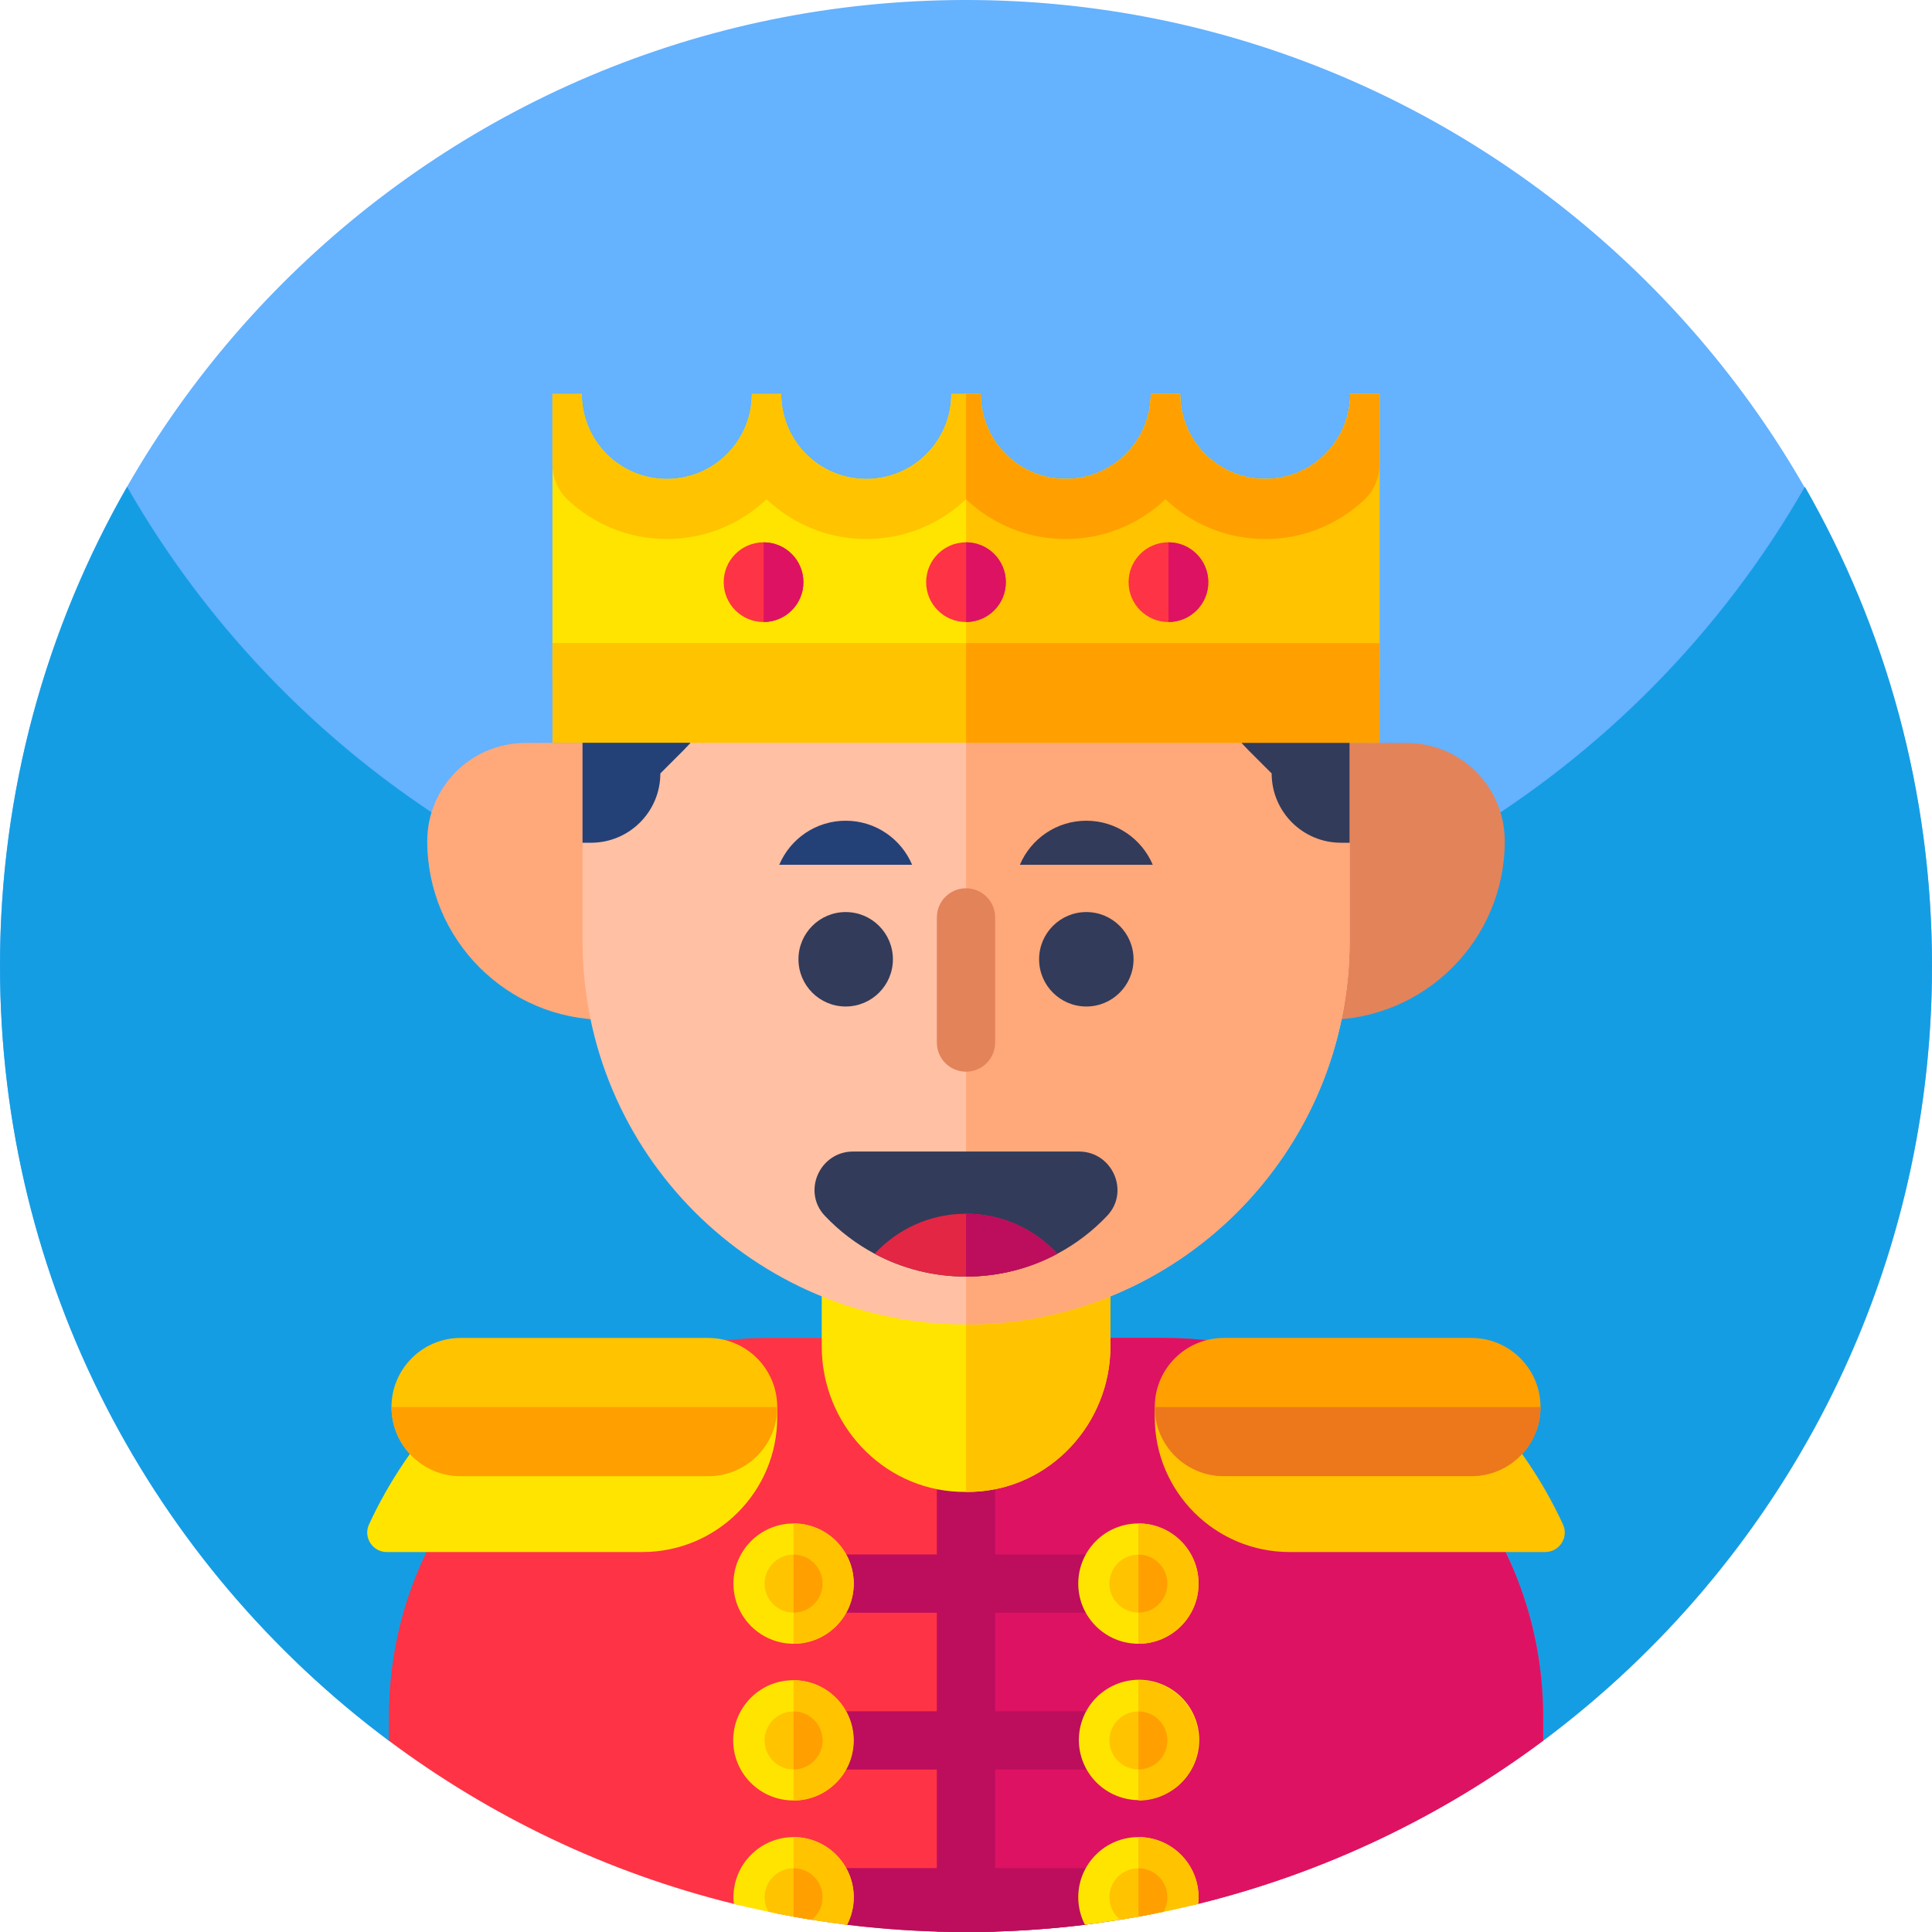 <svg id="Capa_1" enable-background="new 0 0 512 512" height="512" viewBox="0 0 512 512" width="512" xmlns="http://www.w3.org/2000/svg"><g><g><path d="m511.989 253.613c.775 85.024-39.908 160.585-103.049 207.697l-.019.006c-99.291 32.909-206.55 32.909-305.842 0l-.019-.006c-62.55-46.67-103.06-121.26-103.06-205.31 0-141.273 114.447-255.827 255.68-256 140.166-.171 255.032 113.453 256.309 253.613z" fill="#65b2fe"/><path d="m512 256c0 84.04-40.51 158.63-103.06 205.31h-.01c-99.297 32.913-206.563 32.913-305.86 0h-.01c-62.55-46.68-103.06-121.27-103.06-205.31 0-46.22 12.25-89.57 33.68-127 44.12 77.07 127.16 129 222.32 129s178.21-51.93 222.32-129c21.43 37.43 33.68 80.78 33.68 127z" fill="#159de4"/></g><g><g><g><g><path d="m408.94 454.95v6.36c-26.88 20.06-57.84 34.96-91.41 43.24l-29.95 5.52-.06.01c-10.33 1.27-20.85 1.92-31.52 1.92-10.71 0-21.27-.66-31.64-1.94l-29.89-5.51c-33.57-8.27-64.53-23.18-91.41-43.24v-6.36c0-55.44 44.94-100.38 100.39-100.38h105.1c55.45 0 100.39 44.94 100.39 100.38z" fill="#fe3345"/><path d="m408.94 454.95v6.36c-26.88 20.06-57.84 34.96-91.41 43.24l-29.95 5.52-.06.01c-10.33 1.27-20.85 1.92-31.52 1.92v-157.43h52.55c55.45 0 100.39 44.94 100.39 100.38z" fill="#de1263"/><path d="m263.73 381.8v130.09c-2.57.07-5.14.11-7.73.11s-5.16-.04-7.73-.11v-130.09c0-4.27 3.46-7.72 7.73-7.72s7.73 3.45 7.73 7.72z" fill="#bc0e5c"/><path d="m205.977 372.882h-87.138c-8.589 9.115-15.736 19.605-21.048 31.112-1.576 3.413.954 7.311 4.714 7.311h67.747c19.731 0 35.726-15.995 35.726-35.726v-2.697z" fill="#ffe400"/><path d="m306.023 372.882h87.138c8.59 9.115 15.736 19.605 21.048 31.112 1.576 3.413-.954 7.311-4.714 7.311h-67.747c-19.731 0-35.726-15.995-35.726-35.726v-2.697z" fill="#ffc300"/><g><path d="m205.98 372.88c0 5.06-2.05 9.64-5.36 12.96-3.32 3.31-7.9 5.36-12.96 5.36h-65.59c-10.12 0-18.32-8.2-18.32-18.32 0-5.06 2.05-9.63 5.37-12.95 3.31-3.31 7.89-5.36 12.95-5.36h65.59c10.12 0 18.32 8.2 18.32 18.31z" fill="#ffc300"/><path d="m408.25 372.88c0 5.06-2.05 9.64-5.37 12.96-3.31 3.31-7.89 5.36-12.95 5.36h-65.59c-10.12 0-18.32-8.2-18.32-18.32 0-5.06 2.05-9.63 5.36-12.95 3.32-3.31 7.9-5.36 12.96-5.36h65.59c10.12 0 18.32 8.2 18.32 18.31z" fill="#ff9f00"/></g><g><path d="m204.716 419.671c0-4.265 3.458-7.723 7.723-7.723h87.124c4.265 0 7.723 3.458 7.723 7.723 0 4.266-3.458 7.723-7.723 7.723h-87.124c-4.266 0-7.723-3.458-7.723-7.723z" fill="#bc0e5c"/><g><g><circle cx="210.309" cy="419.671" fill="#ffe400" r="15.94"/><path d="m210.309 403.732v31.879c8.803 0 15.94-7.137 15.94-15.94s-7.137-15.939-15.94-15.939z" fill="#ffc300"/><path d="m217.989 419.667c0 4.246-3.439 7.685-7.674 7.685-4.246 0-7.685-3.439-7.685-7.685 0-4.235 3.439-7.675 7.685-7.675 4.235 0 7.674 3.44 7.674 7.675z" fill="#ffc300"/><path d="m217.989 419.667c0 4.246-3.439 7.685-7.674 7.685v-15.36c4.235 0 7.674 3.44 7.674 7.675z" fill="#ff9f00"/></g><g><circle cx="301.691" cy="419.671" fill="#ffe400" r="15.94"/><path d="m301.691 403.732v31.879c8.803 0 15.94-7.137 15.94-15.94-.001-8.803-7.137-15.939-15.94-15.939z" fill="#ffc300"/><path d="m309.371 419.667c0 4.246-3.439 7.685-7.674 7.685-4.246 0-7.685-3.439-7.685-7.685 0-4.235 3.439-7.675 7.685-7.675 4.234 0 7.674 3.44 7.674 7.675z" fill="#ffc300"/><path d="m309.371 419.667c0 4.246-3.439 7.685-7.674 7.685v-15.36c4.234 0 7.674 3.44 7.674 7.675z" fill="#ff9f00"/></g></g></g><g><path d="m204.716 461.23c0-4.265 3.458-7.723 7.723-7.723h87.124c4.265 0 7.723 3.458 7.723 7.723 0 4.266-3.458 7.723-7.723 7.723h-87.124c-4.266 0-7.723-3.457-7.723-7.723z" fill="#bc0e5c"/><g><g><ellipse cx="210.309" cy="461.23" fill="#ffe400" rx="15.94" ry="15.94" transform="matrix(.707 -.707 .707 .707 -264.541 283.802)"/><path d="m210.309 445.291v31.879c8.803 0 15.94-7.136 15.94-15.94 0-8.803-7.137-15.939-15.94-15.939z" fill="#ffc300"/><path d="m217.989 461.226c0 4.246-3.439 7.685-7.674 7.685-4.246 0-7.685-3.439-7.685-7.685 0-4.235 3.439-7.675 7.685-7.675 4.235.001 7.674 3.44 7.674 7.675z" fill="#ffc300"/><path d="m217.989 461.226c0 4.246-3.439 7.685-7.674 7.685v-15.36c4.235.001 7.674 3.44 7.674 7.675z" fill="#ff9f00"/></g><g><ellipse cx="301.691" cy="461.23" fill="#ffe400" rx="15.94" ry="15.94" transform="matrix(.331 -.944 .944 .331 -233.403 593.234)"/><path d="m301.691 445.291v31.879c8.803 0 15.94-7.136 15.94-15.94-.001-8.803-7.137-15.939-15.94-15.939z" fill="#ffc300"/><path d="m309.371 461.226c0 4.246-3.439 7.685-7.674 7.685-4.246 0-7.685-3.439-7.685-7.685 0-4.235 3.439-7.675 7.685-7.675 4.234.001 7.674 3.44 7.674 7.675z" fill="#ffc300"/><path d="m309.371 461.226c0 4.246-3.439 7.685-7.674 7.685v-15.36c4.234.001 7.674 3.44 7.674 7.675z" fill="#ff9f00"/></g></g></g><g><path d="m307.28 502.79c0 1.42-.38 2.91-1.05 4.27-1.51.31-3.02.6-4.53.87h-.01c-1.61.29-3.22.57-4.84.82-3.09.51-6.2.95-9.33 1.33-7.83.96-15.76 1.57-23.79 1.81-2.57.07-5.14.11-7.73.11s-5.16-.04-7.73-.11c-8.03-.24-15.96-.85-23.79-1.81-3.13-.38-6.24-.82-9.33-1.33-1.62-.25-3.23-.53-4.84-.82-1.52-.27-3.03-.56-4.53-.86-.68-1.36-1.06-2.86-1.06-4.28 0-4.27 3.45-7.72 7.72-7.72h87.12c4.27 0 7.72 3.45 7.72 7.72z" fill="#bc0e5c"/><g><g><path d="m226.25 502.79c0 2.63-.64 5.11-1.77 7.29-10.2-1.25-20.22-3.11-30.01-5.53-.07-.58-.1-1.17-.1-1.76 0-8.8 7.14-15.94 15.94-15.94s15.94 7.14 15.94 15.94z" fill="#ffe400"/><path d="m226.25 502.79c0 2.63-.64 5.11-1.77 7.29-4.76-.58-9.49-1.3-14.17-2.15v-21.08c8.8 0 15.94 7.14 15.94 15.94z" fill="#ffc300"/><path d="m217.99 502.79c0 2.41-1.11 4.56-2.85 5.97-3.85-.62-7.68-1.32-11.47-2.11-.66-1.13-1.04-2.45-1.04-3.86 0-4.24 3.44-7.68 7.68-7.68s7.68 3.44 7.68 7.68z" fill="#ffc300"/><path d="m217.99 502.79c0 2.41-1.11 4.55-2.84 5.96-1.62-.25-3.23-.53-4.84-.82v-12.82c4.24 0 7.68 3.44 7.68 7.68z" fill="#ff9f00"/></g><g><path d="m317.63 502.79c0 .59-.03 1.18-.1 1.76-9.79 2.42-19.81 4.28-30.01 5.53-1.13-2.18-1.77-4.66-1.77-7.29 0-8.8 7.14-15.94 15.94-15.94s15.94 7.14 15.94 15.94z" fill="#ffe400"/><path d="m317.63 502.79c0 .59-.03 1.18-.1 1.76-5.22 1.29-10.5 2.42-15.84 3.38v-21.08c8.8 0 15.94 7.14 15.94 15.94z" fill="#ffc300"/><path d="m309.37 502.79c0 1.4-.37 2.71-1.03 3.84-2.2.47-4.42.9-6.64 1.3h-.01c-1.61.29-3.22.57-4.84.82-1.73-1.41-2.84-3.56-2.84-5.96 0-4.24 3.44-7.68 7.69-7.68 4.23 0 7.67 3.44 7.67 7.68z" fill="#ffc300"/><path d="m309.37 502.79c0 1.4-.37 2.71-1.03 3.84-2.2.47-4.42.9-6.64 1.3v-12.82c4.23 0 7.67 3.44 7.67 7.68z" fill="#ff9f00"/></g></g></g><g><path d="m294.27 308.031v48.755c0 20.445-15.912 37.742-36.341 38.559-.637.025-1.276.038-1.918.038h-.011c-.632 0-1.263-.013-1.891-.037-20.431-.806-36.346-18.112-36.346-38.559v-48.756z" fill="#ffe400"/><path d="m294.27 308.031v48.755c0 20.445-15.912 37.742-36.341 38.559-.637.025-1.276.038-1.918.038v-87.353h38.259z" fill="#ffc300"/></g><g><g><g><g><g><g><g><g><g><g><g><g><g><g><g><g><g><g><path d="m139.229 196.898c-14.362 0-26.005 11.643-26.005 26.005 0 26.16 21.206 47.366 47.366 47.366v-73.427z" fill="#ffa87a"/><path d="m372.771 196.898c14.362 0 26.005 11.643 26.005 26.005 0 26.16-21.207 47.366-47.366 47.366v-73.427z" fill="#e3835a"/></g><g><g><path d="m357.669 170.435v78.91c0 56.11-45.495 101.637-101.637 101.648h-.021c-56.131 0-101.637-45.506-101.637-101.637v-78.921z" fill="#ffc0a4"/></g><path d="m357.669 170.435v78.91c0 56.11-45.495 101.637-101.637 101.648v-180.558z" fill="#ffa87a"/></g></g></g></g></g></g></g></g></g></g></g></g></g></g></g></g></g></g><g><g fill="#323b5a"><path d="m236.628 254.219c0 6.911-5.603 12.514-12.514 12.514s-12.514-5.603-12.514-12.514 5.603-12.514 12.514-12.514c6.912 0 12.514 5.603 12.514 12.514z"/><path d="m300.399 254.219c0 6.911-5.603 12.514-12.514 12.514s-12.514-5.603-12.514-12.514 5.603-12.514 12.514-12.514c6.912 0 12.514 5.603 12.514 12.514z"/></g><path d="m285.933 305.169c8.845 0 13.555 10.613 7.471 17.034-3.812 4.024-8.266 7.432-13.196 10.059-7.212 3.863-15.453 6.046-24.208 6.046s-16.996-2.182-24.208-6.046c-4.931-2.627-9.384-6.035-13.196-10.059-6.083-6.421-1.374-17.034 7.471-17.034z" fill="#323b5a"/><path d="m280.208 332.262c-7.212 3.863-15.453 6.046-24.208 6.046s-16.996-2.182-24.208-6.046c6.021-6.522 14.637-10.611 24.208-10.611 9.57-.001 18.187 4.088 24.208 10.611z" fill="#e32644"/></g><path d="m256 284.006c-4.265 0-7.723-3.458-7.723-7.723v-33.155c0-4.265 3.458-7.723 7.723-7.723 4.266 0 7.723 3.458 7.723 7.723v33.155c0 4.265-3.458 7.723-7.723 7.723z" fill="#e3835a"/><g><path d="m241.718 229.169c-2.9-6.857-9.69-11.668-17.603-11.668s-14.703 4.811-17.603 11.668z" fill="#234177"/><path d="m305.489 229.169c-2.9-6.857-9.69-11.668-17.603-11.668s-14.703 4.811-17.603 11.668z" fill="#323b5a"/></g><g><path d="m192.958 170.435c0 10.61-4.215 20.784-11.716 28.286l-6.244 6.244c0 10.145-8.225 18.37-18.37 18.37h-2.255v-52.9z" fill="#234177"/><path d="m357.669 170.435v52.9h-2.297c-10.145 0-18.37-8.224-18.37-18.37l-6.244-6.244c-7.502-7.502-11.716-17.677-11.716-28.286z" fill="#323b5a"/></g></g><path d="m280.194 332.265c-7.209 3.861-15.444 6.042-24.192 6.042v-16.657c9.564 0 18.173 4.095 24.192 10.615z" fill="#bc0e5c"/><path d="m345.451 141.477c.817-.223 1.635-.478 2.431-.754-.796.287-1.603.541-2.431.754z" fill="#ffc300"/><path d="m172.514 142.613c-1.072-.106-2.123-.265-3.163-.478 1.04.202 2.091.361 3.163.478z" fill="#ffc300"/><path d="m365.598 104.388v75.429h-219.196v-75.429h7.781c0 12.451 10.095 22.535 22.535 22.535 12.451 0 22.535-10.084 22.535-22.535h7.781c0 12.451 10.095 22.535 22.535 22.535 12.451 0 22.535-10.084 22.535-22.535h7.791c0 12.451 10.084 22.535 22.535 22.535 12.441 0 22.535-10.084 22.535-22.535h7.781c0 12.451 10.084 22.535 22.535 22.535 12.441 0 22.535-10.084 22.535-22.535z" fill="#ffe400"/><path d="m365.598 104.388v75.429h-109.566v-75.429h3.864c0 12.451 10.084 22.535 22.535 22.535 12.441 0 22.535-10.084 22.535-22.535h7.781c0 12.451 10.084 22.535 22.535 22.535 12.441 0 22.535-10.084 22.535-22.535z" fill="#ffc300"/><g><g><path d="m320.208 154.28c0 5.83-4.7 10.54-10.53 10.56h-.03c-5.84 0-10.56-4.72-10.56-10.56 0-5.83 4.72-10.56 10.56-10.56h.03c5.83.02 10.53 4.74 10.53 10.56z" fill="#fe3345"/><path d="m320.208 154.28c0 5.83-4.7 10.54-10.53 10.56v-21.12c5.83.02 10.53 4.74 10.53 10.56z" fill="#de1263"/></g><g><path d="m212.912 154.28c0 5.83-4.7 10.54-10.53 10.56h-.03c-5.84 0-10.56-4.72-10.56-10.56 0-5.83 4.72-10.56 10.56-10.56h.03c5.83.02 10.53 4.74 10.53 10.56z" fill="#fe3345"/><path d="m212.912 154.28c0 5.83-4.7 10.54-10.53 10.56v-21.12c5.83.02 10.53 4.74 10.53 10.56z" fill="#de1263"/></g></g><path d="m146.402 170.435h219.197v26.409h-219.197z" fill="#ffc300"/><path d="m256.032 170.435h109.566v26.409h-109.566z" fill="#ff9f00"/><path d="m357.818 104.388c0 12.451-10.095 22.535-22.535 22.535-12.451 0-22.535-10.084-22.535-22.535h-7.781c0 12.451-10.095 22.535-22.535 22.535-12.451 0-22.535-10.084-22.535-22.535h-7.791c0 12.451-10.084 22.535-22.535 22.535-12.441 0-22.535-10.084-22.535-22.535h-7.781c0 12.451-10.084 22.535-22.535 22.535-12.441 0-22.535-10.084-22.535-22.535h-7.781v18.597c0 3.503 1.401 6.857 3.896 9.32 2.41 2.282 5.116 4.257 8.057 5.859 2.94 1.603 6.104 2.834 9.437 3.63.488.117.987.223 1.486.329.021 0 .043 0 .074.011 1.04.212 2.091.372 3.163.478 1.38.159 2.781.233 4.204.233 10.222 0 19.531-4.012 26.431-10.541 6.889 6.528 16.198 10.541 26.42 10.541 10.233 0 19.531-4.012 26.431-10.541l.032.032c6.9 6.507 16.177 10.509 26.399 10.509s19.531-4.012 26.42-10.541c6.9 6.528 16.209 10.541 26.431 10.541 3.068 0 6.061-.361 8.927-1.051.393-.096.786-.191 1.178-.297.021-.011.043-.011.064-.021.828-.212 1.635-.467 2.431-.754.042-.021.074-.032.106-.032.372-.138.733-.265 1.083-.403 4.734-1.826 9.023-4.564 12.632-7.982 1.253-1.231 2.218-2.685 2.887-4.267.658-1.592 1.008-3.301 1.008-5.053v-18.597z" fill="#ffc300"/><path d="m365.598 104.388v18.597c0 1.751-.35 3.46-1.008 5.053-.669 1.582-1.635 3.036-2.887 4.267-3.609 3.418-7.897 6.157-12.632 7.982-.35.138-.711.265-1.083.403-.032 0-.064.011-.106.032-.796.287-1.603.541-2.431.754-.021.011-.042.011-.064.021-.393.106-.785.202-1.178.297-2.866.69-5.859 1.051-8.927 1.051-10.222 0-19.531-4.012-26.431-10.541-6.889 6.528-16.198 10.541-26.42 10.541s-19.5-4.002-26.399-10.509v-27.949h3.864c0 12.451 10.084 22.535 22.535 22.535 12.441 0 22.535-10.084 22.535-22.535h7.781c0 12.451 10.084 22.535 22.535 22.535 12.441 0 22.535-10.084 22.535-22.535h7.781z" fill="#ff9f00"/></g><path d="m103.75 372.88h102.23c0 5.06-2.05 9.64-5.36 12.96-3.32 3.31-7.9 5.36-12.96 5.36h-65.59c-10.12 0-18.32-8.2-18.32-18.32z" fill="#ff9f00"/><path d="m408.25 372.88c0 5.06-2.05 9.64-5.37 12.96-3.31 3.31-7.89 5.36-12.95 5.36h-65.59c-10.12 0-18.32-8.2-18.32-18.32z" fill="#ec781b"/><g><path d="m266.56 154.28c0 5.83-4.7 10.54-10.53 10.56h-.03c-5.84 0-10.56-4.72-10.56-10.56 0-5.83 4.72-10.56 10.56-10.56h.03c5.83.02 10.53 4.74 10.53 10.56z" fill="#fe3345"/><path d="m266.56 154.28c0 5.83-4.7 10.54-10.53 10.56v-21.12c5.83.02 10.53 4.74 10.53 10.56z" fill="#de1263"/></g></g></g></g></svg>